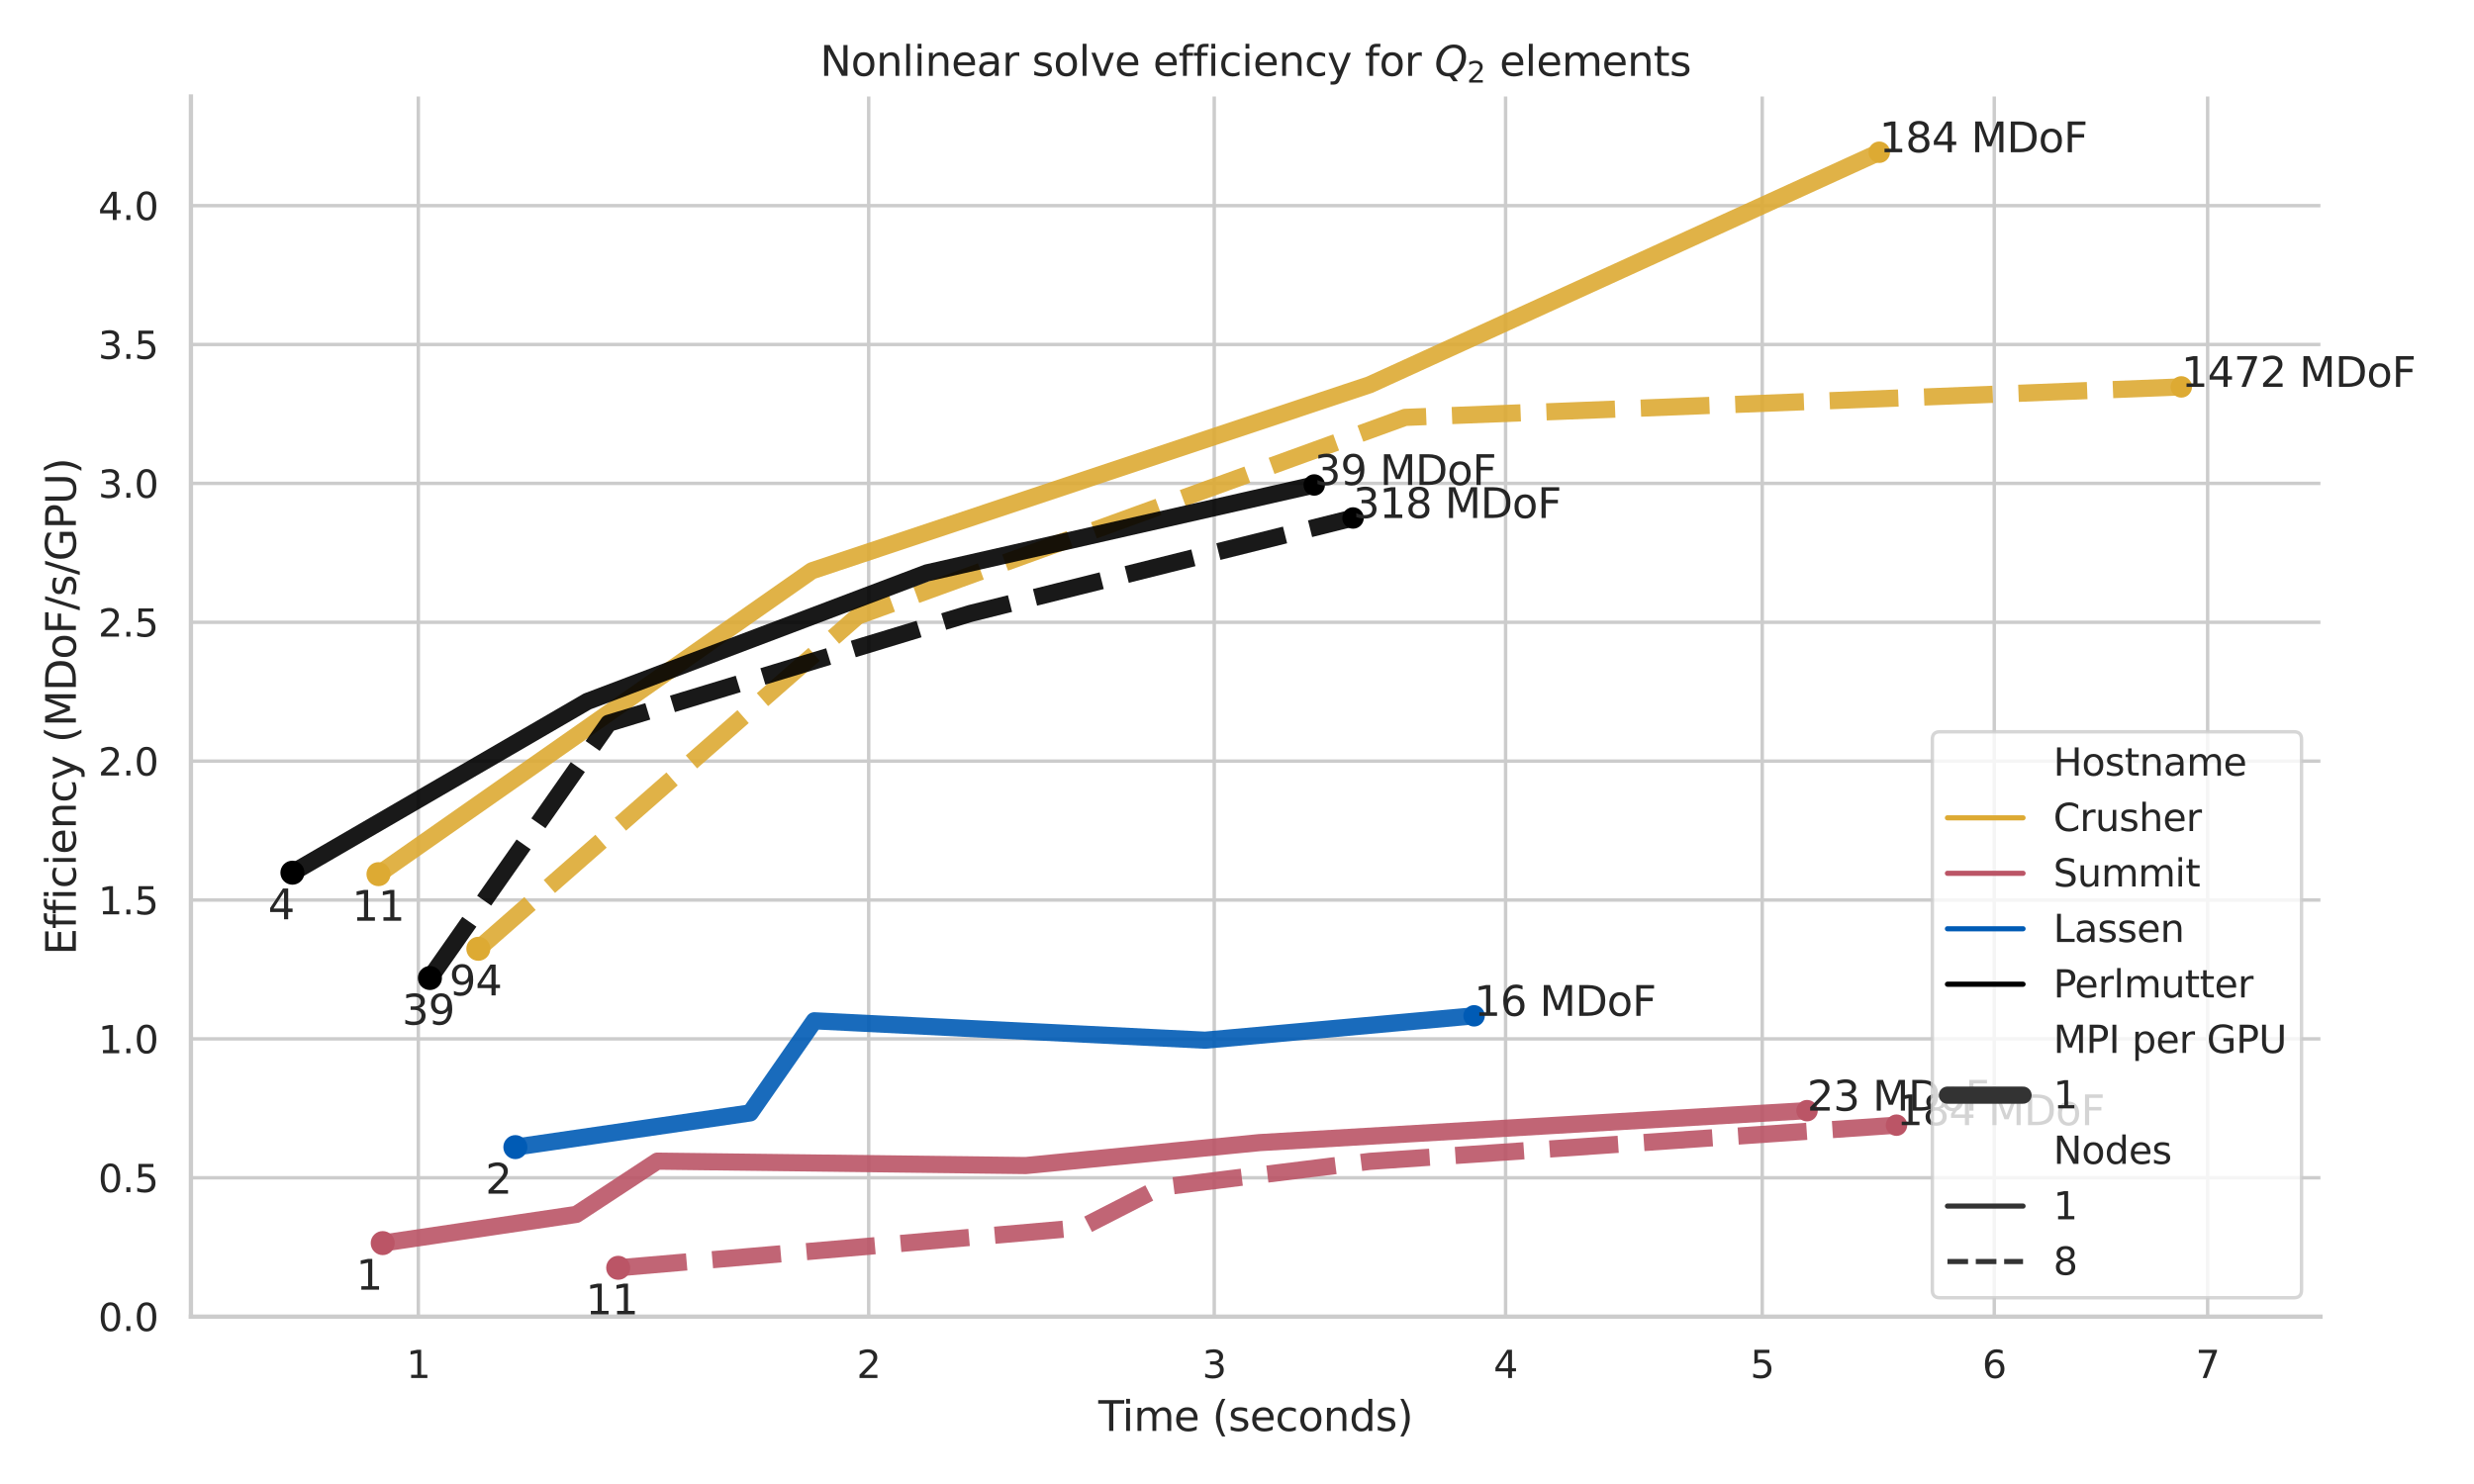 <?xml version="1.0" encoding="utf-8" standalone="no"?>
<!DOCTYPE svg PUBLIC "-//W3C//DTD SVG 1.1//EN"
  "http://www.w3.org/Graphics/SVG/1.1/DTD/svg11.dtd">
<svg xmlns:xlink="http://www.w3.org/1999/xlink" width="720pt" height="432pt" viewBox="0 0 720 432" xmlns="http://www.w3.org/2000/svg" version="1.1">
 <defs>
  <style type="text/css">*{stroke-linejoin: round; stroke-linecap: butt}</style>
 </defs>
 <g id="figure_1">
  <g id="patch_1">
   <path d="M 0 432 
L 720 432 
L 720 0 
L 0 0 
z
" style="fill: #ffffff"/>
  </g>
  <g id="axes_1">
   <g id="patch_2">
    <path d="M 55.567 383.28 
L 675.301 383.28 
L 675.301 28.08 
L 55.567 28.08 
z
" style="fill: #ffffff"/>
   </g>
   <g id="matplotlib.axis_1">
    <g id="xtick_1">
     <g id="line2d_1">
      <path d="M 121.749 383.28 
L 121.749 28.08 
" clip-path="url(#p4c44a14e74)" style="fill: none; stroke: #cccccc; stroke-linecap: round"/>
     </g>
     <g id="text_1">
      <!-- 1 -->
      <g style="fill: #262626" transform="translate(118.25 401.139)scale(0.11 -0.11)">
       <defs>
        <path id="DejaVuSans-31" d="M 794 531 
L 1825 531 
L 1825 4091 
L 703 3866 
L 703 4441 
L 1819 4666 
L 2450 4666 
L 2450 531 
L 3481 531 
L 3481 0 
L 794 0 
L 794 531 
z
" transform="scale(0.016)"/>
       </defs>
       <use xlink:href="#DejaVuSans-31"/>
      </g>
     </g>
    </g>
    <g id="xtick_2">
     <g id="line2d_2">
      <path d="M 252.812 383.28 
L 252.812 28.08 
" clip-path="url(#p4c44a14e74)" style="fill: none; stroke: #cccccc; stroke-linecap: round"/>
     </g>
     <g id="text_2">
      <!-- 2 -->
      <g style="fill: #262626" transform="translate(249.312 401.139)scale(0.11 -0.11)">
       <defs>
        <path id="DejaVuSans-32" d="M 1228 531 
L 3431 531 
L 3431 0 
L 469 0 
L 469 531 
Q 828 903 1448 1529 
Q 2069 2156 2228 2338 
Q 2531 2678 2651 2914 
Q 2772 3150 2772 3378 
Q 2772 3750 2511 3984 
Q 2250 4219 1831 4219 
Q 1534 4219 1204 4116 
Q 875 4013 500 3803 
L 500 4441 
Q 881 4594 1212 4672 
Q 1544 4750 1819 4750 
Q 2544 4750 2975 4387 
Q 3406 4025 3406 3419 
Q 3406 3131 3298 2873 
Q 3191 2616 2906 2266 
Q 2828 2175 2409 1742 
Q 1991 1309 1228 531 
z
" transform="scale(0.016)"/>
       </defs>
       <use xlink:href="#DejaVuSans-32"/>
      </g>
     </g>
    </g>
    <g id="xtick_3">
     <g id="line2d_3">
      <path d="M 353.38 383.28 
L 353.38 28.08 
" clip-path="url(#p4c44a14e74)" style="fill: none; stroke: #cccccc; stroke-linecap: round"/>
     </g>
     <g id="text_3">
      <!-- 3 -->
      <g style="fill: #262626" transform="translate(349.881 401.139)scale(0.11 -0.11)">
       <defs>
        <path id="DejaVuSans-33" d="M 2597 2516 
Q 3050 2419 3304 2112 
Q 3559 1806 3559 1356 
Q 3559 666 3084 287 
Q 2609 -91 1734 -91 
Q 1441 -91 1130 -33 
Q 819 25 488 141 
L 488 750 
Q 750 597 1062 519 
Q 1375 441 1716 441 
Q 2309 441 2620 675 
Q 2931 909 2931 1356 
Q 2931 1769 2642 2001 
Q 2353 2234 1838 2234 
L 1294 2234 
L 1294 2753 
L 1863 2753 
Q 2328 2753 2575 2939 
Q 2822 3125 2822 3475 
Q 2822 3834 2567 4026 
Q 2313 4219 1838 4219 
Q 1578 4219 1281 4162 
Q 984 4106 628 3988 
L 628 4550 
Q 988 4650 1302 4700 
Q 1616 4750 1894 4750 
Q 2613 4750 3031 4423 
Q 3450 4097 3450 3541 
Q 3450 3153 3228 2886 
Q 3006 2619 2597 2516 
z
" transform="scale(0.016)"/>
       </defs>
       <use xlink:href="#DejaVuSans-33"/>
      </g>
     </g>
    </g>
    <g id="xtick_4">
     <g id="line2d_4">
      <path d="M 438.163 383.28 
L 438.163 28.08 
" clip-path="url(#p4c44a14e74)" style="fill: none; stroke: #cccccc; stroke-linecap: round"/>
     </g>
     <g id="text_4">
      <!-- 4 -->
      <g style="fill: #262626" transform="translate(434.663 401.139)scale(0.11 -0.11)">
       <defs>
        <path id="DejaVuSans-34" d="M 2419 4116 
L 825 1625 
L 2419 1625 
L 2419 4116 
z
M 2253 4666 
L 3047 4666 
L 3047 1625 
L 3713 1625 
L 3713 1100 
L 3047 1100 
L 3047 0 
L 2419 0 
L 2419 1100 
L 313 1100 
L 313 1709 
L 2253 4666 
z
" transform="scale(0.016)"/>
       </defs>
       <use xlink:href="#DejaVuSans-34"/>
      </g>
     </g>
    </g>
    <g id="xtick_5">
     <g id="line2d_5">
      <path d="M 512.858 383.28 
L 512.858 28.08 
" clip-path="url(#p4c44a14e74)" style="fill: none; stroke: #cccccc; stroke-linecap: round"/>
     </g>
     <g id="text_5">
      <!-- 5 -->
      <g style="fill: #262626" transform="translate(509.358 401.139)scale(0.11 -0.11)">
       <defs>
        <path id="DejaVuSans-35" d="M 691 4666 
L 3169 4666 
L 3169 4134 
L 1269 4134 
L 1269 2991 
Q 1406 3038 1543 3061 
Q 1681 3084 1819 3084 
Q 2600 3084 3056 2656 
Q 3513 2228 3513 1497 
Q 3513 744 3044 326 
Q 2575 -91 1722 -91 
Q 1428 -91 1123 -41 
Q 819 9 494 109 
L 494 744 
Q 775 591 1075 516 
Q 1375 441 1709 441 
Q 2250 441 2565 725 
Q 2881 1009 2881 1497 
Q 2881 1984 2565 2268 
Q 2250 2553 1709 2553 
Q 1456 2553 1204 2497 
Q 953 2441 691 2322 
L 691 4666 
z
" transform="scale(0.016)"/>
       </defs>
       <use xlink:href="#DejaVuSans-35"/>
      </g>
     </g>
    </g>
    <g id="xtick_6">
     <g id="line2d_6">
      <path d="M 580.387 383.28 
L 580.387 28.08 
" clip-path="url(#p4c44a14e74)" style="fill: none; stroke: #cccccc; stroke-linecap: round"/>
     </g>
     <g id="text_6">
      <!-- 6 -->
      <g style="fill: #262626" transform="translate(576.888 401.139)scale(0.11 -0.11)">
       <defs>
        <path id="DejaVuSans-36" d="M 2113 2584 
Q 1688 2584 1439 2293 
Q 1191 2003 1191 1497 
Q 1191 994 1439 701 
Q 1688 409 2113 409 
Q 2538 409 2786 701 
Q 3034 994 3034 1497 
Q 3034 2003 2786 2293 
Q 2538 2584 2113 2584 
z
M 3366 4563 
L 3366 3988 
Q 3128 4100 2886 4159 
Q 2644 4219 2406 4219 
Q 1781 4219 1451 3797 
Q 1122 3375 1075 2522 
Q 1259 2794 1537 2939 
Q 1816 3084 2150 3084 
Q 2853 3084 3261 2657 
Q 3669 2231 3669 1497 
Q 3669 778 3244 343 
Q 2819 -91 2113 -91 
Q 1303 -91 875 529 
Q 447 1150 447 2328 
Q 447 3434 972 4092 
Q 1497 4750 2381 4750 
Q 2619 4750 2861 4703 
Q 3103 4656 3366 4563 
z
" transform="scale(0.016)"/>
       </defs>
       <use xlink:href="#DejaVuSans-36"/>
      </g>
     </g>
    </g>
    <g id="xtick_7">
     <g id="line2d_7">
      <path d="M 642.487 383.28 
L 642.487 28.08 
" clip-path="url(#p4c44a14e74)" style="fill: none; stroke: #cccccc; stroke-linecap: round"/>
     </g>
     <g id="text_7">
      <!-- 7 -->
      <g style="fill: #262626" transform="translate(638.988 401.139)scale(0.11 -0.11)">
       <defs>
        <path id="DejaVuSans-37" d="M 525 4666 
L 3525 4666 
L 3525 4397 
L 1831 0 
L 1172 0 
L 2766 4134 
L 525 4134 
L 525 4666 
z
" transform="scale(0.016)"/>
       </defs>
       <use xlink:href="#DejaVuSans-37"/>
      </g>
     </g>
    </g>
    <g id="text_8">
     <!-- Time (seconds) -->
     <g style="fill: #262626" transform="translate(319.64 416.544)scale(0.12 -0.12)">
      <defs>
       <path id="DejaVuSans-54" d="M -19 4666 
L 3928 4666 
L 3928 4134 
L 2272 4134 
L 2272 0 
L 1638 0 
L 1638 4134 
L -19 4134 
L -19 4666 
z
" transform="scale(0.016)"/>
       <path id="DejaVuSans-69" d="M 603 3500 
L 1178 3500 
L 1178 0 
L 603 0 
L 603 3500 
z
M 603 4863 
L 1178 4863 
L 1178 4134 
L 603 4134 
L 603 4863 
z
" transform="scale(0.016)"/>
       <path id="DejaVuSans-6d" d="M 3328 2828 
Q 3544 3216 3844 3400 
Q 4144 3584 4550 3584 
Q 5097 3584 5394 3201 
Q 5691 2819 5691 2113 
L 5691 0 
L 5113 0 
L 5113 2094 
Q 5113 2597 4934 2840 
Q 4756 3084 4391 3084 
Q 3944 3084 3684 2787 
Q 3425 2491 3425 1978 
L 3425 0 
L 2847 0 
L 2847 2094 
Q 2847 2600 2669 2842 
Q 2491 3084 2119 3084 
Q 1678 3084 1418 2786 
Q 1159 2488 1159 1978 
L 1159 0 
L 581 0 
L 581 3500 
L 1159 3500 
L 1159 2956 
Q 1356 3278 1631 3431 
Q 1906 3584 2284 3584 
Q 2666 3584 2933 3390 
Q 3200 3197 3328 2828 
z
" transform="scale(0.016)"/>
       <path id="DejaVuSans-65" d="M 3597 1894 
L 3597 1613 
L 953 1613 
Q 991 1019 1311 708 
Q 1631 397 2203 397 
Q 2534 397 2845 478 
Q 3156 559 3463 722 
L 3463 178 
Q 3153 47 2828 -22 
Q 2503 -91 2169 -91 
Q 1331 -91 842 396 
Q 353 884 353 1716 
Q 353 2575 817 3079 
Q 1281 3584 2069 3584 
Q 2775 3584 3186 3129 
Q 3597 2675 3597 1894 
z
M 3022 2063 
Q 3016 2534 2758 2815 
Q 2500 3097 2075 3097 
Q 1594 3097 1305 2825 
Q 1016 2553 972 2059 
L 3022 2063 
z
" transform="scale(0.016)"/>
       <path id="DejaVuSans-20" transform="scale(0.016)"/>
       <path id="DejaVuSans-28" d="M 1984 4856 
Q 1566 4138 1362 3434 
Q 1159 2731 1159 2009 
Q 1159 1288 1364 580 
Q 1569 -128 1984 -844 
L 1484 -844 
Q 1016 -109 783 600 
Q 550 1309 550 2009 
Q 550 2706 781 3412 
Q 1013 4119 1484 4856 
L 1984 4856 
z
" transform="scale(0.016)"/>
       <path id="DejaVuSans-73" d="M 2834 3397 
L 2834 2853 
Q 2591 2978 2328 3040 
Q 2066 3103 1784 3103 
Q 1356 3103 1142 2972 
Q 928 2841 928 2578 
Q 928 2378 1081 2264 
Q 1234 2150 1697 2047 
L 1894 2003 
Q 2506 1872 2764 1633 
Q 3022 1394 3022 966 
Q 3022 478 2636 193 
Q 2250 -91 1575 -91 
Q 1294 -91 989 -36 
Q 684 19 347 128 
L 347 722 
Q 666 556 975 473 
Q 1284 391 1588 391 
Q 1994 391 2212 530 
Q 2431 669 2431 922 
Q 2431 1156 2273 1281 
Q 2116 1406 1581 1522 
L 1381 1569 
Q 847 1681 609 1914 
Q 372 2147 372 2553 
Q 372 3047 722 3315 
Q 1072 3584 1716 3584 
Q 2034 3584 2315 3537 
Q 2597 3491 2834 3397 
z
" transform="scale(0.016)"/>
       <path id="DejaVuSans-63" d="M 3122 3366 
L 3122 2828 
Q 2878 2963 2633 3030 
Q 2388 3097 2138 3097 
Q 1578 3097 1268 2742 
Q 959 2388 959 1747 
Q 959 1106 1268 751 
Q 1578 397 2138 397 
Q 2388 397 2633 464 
Q 2878 531 3122 666 
L 3122 134 
Q 2881 22 2623 -34 
Q 2366 -91 2075 -91 
Q 1284 -91 818 406 
Q 353 903 353 1747 
Q 353 2603 823 3093 
Q 1294 3584 2113 3584 
Q 2378 3584 2631 3529 
Q 2884 3475 3122 3366 
z
" transform="scale(0.016)"/>
       <path id="DejaVuSans-6f" d="M 1959 3097 
Q 1497 3097 1228 2736 
Q 959 2375 959 1747 
Q 959 1119 1226 758 
Q 1494 397 1959 397 
Q 2419 397 2687 759 
Q 2956 1122 2956 1747 
Q 2956 2369 2687 2733 
Q 2419 3097 1959 3097 
z
M 1959 3584 
Q 2709 3584 3137 3096 
Q 3566 2609 3566 1747 
Q 3566 888 3137 398 
Q 2709 -91 1959 -91 
Q 1206 -91 779 398 
Q 353 888 353 1747 
Q 353 2609 779 3096 
Q 1206 3584 1959 3584 
z
" transform="scale(0.016)"/>
       <path id="DejaVuSans-6e" d="M 3513 2113 
L 3513 0 
L 2938 0 
L 2938 2094 
Q 2938 2591 2744 2837 
Q 2550 3084 2163 3084 
Q 1697 3084 1428 2787 
Q 1159 2491 1159 1978 
L 1159 0 
L 581 0 
L 581 3500 
L 1159 3500 
L 1159 2956 
Q 1366 3272 1645 3428 
Q 1925 3584 2291 3584 
Q 2894 3584 3203 3211 
Q 3513 2838 3513 2113 
z
" transform="scale(0.016)"/>
       <path id="DejaVuSans-64" d="M 2906 2969 
L 2906 4863 
L 3481 4863 
L 3481 0 
L 2906 0 
L 2906 525 
Q 2725 213 2448 61 
Q 2172 -91 1784 -91 
Q 1150 -91 751 415 
Q 353 922 353 1747 
Q 353 2572 751 3078 
Q 1150 3584 1784 3584 
Q 2172 3584 2448 3432 
Q 2725 3281 2906 2969 
z
M 947 1747 
Q 947 1113 1208 752 
Q 1469 391 1925 391 
Q 2381 391 2643 752 
Q 2906 1113 2906 1747 
Q 2906 2381 2643 2742 
Q 2381 3103 1925 3103 
Q 1469 3103 1208 2742 
Q 947 2381 947 1747 
z
" transform="scale(0.016)"/>
       <path id="DejaVuSans-29" d="M 513 4856 
L 1013 4856 
Q 1481 4119 1714 3412 
Q 1947 2706 1947 2009 
Q 1947 1309 1714 600 
Q 1481 -109 1013 -844 
L 513 -844 
Q 928 -128 1133 580 
Q 1338 1288 1338 2009 
Q 1338 2731 1133 3434 
Q 928 4138 513 4856 
z
" transform="scale(0.016)"/>
      </defs>
      <use xlink:href="#DejaVuSans-54"/>
      <use xlink:href="#DejaVuSans-69" x="57.959"/>
      <use xlink:href="#DejaVuSans-6d" x="85.742"/>
      <use xlink:href="#DejaVuSans-65" x="183.154"/>
      <use xlink:href="#DejaVuSans-20" x="244.678"/>
      <use xlink:href="#DejaVuSans-28" x="276.465"/>
      <use xlink:href="#DejaVuSans-73" x="315.479"/>
      <use xlink:href="#DejaVuSans-65" x="367.578"/>
      <use xlink:href="#DejaVuSans-63" x="429.102"/>
      <use xlink:href="#DejaVuSans-6f" x="484.082"/>
      <use xlink:href="#DejaVuSans-6e" x="545.264"/>
      <use xlink:href="#DejaVuSans-64" x="608.643"/>
      <use xlink:href="#DejaVuSans-73" x="672.119"/>
      <use xlink:href="#DejaVuSans-29" x="724.219"/>
     </g>
    </g>
   </g>
   <g id="matplotlib.axis_2">
    <g id="ytick_1">
     <g id="line2d_8">
      <path d="M 55.567 383.28 
L 675.301 383.28 
" clip-path="url(#p4c44a14e74)" style="fill: none; stroke: #cccccc; stroke-linecap: round"/>
     </g>
     <g id="text_9">
      <!-- 0.0 -->
      <g style="fill: #262626" transform="translate(28.574 387.459)scale(0.11 -0.11)">
       <defs>
        <path id="DejaVuSans-30" d="M 2034 4250 
Q 1547 4250 1301 3770 
Q 1056 3291 1056 2328 
Q 1056 1369 1301 889 
Q 1547 409 2034 409 
Q 2525 409 2770 889 
Q 3016 1369 3016 2328 
Q 3016 3291 2770 3770 
Q 2525 4250 2034 4250 
z
M 2034 4750 
Q 2819 4750 3233 4129 
Q 3647 3509 3647 2328 
Q 3647 1150 3233 529 
Q 2819 -91 2034 -91 
Q 1250 -91 836 529 
Q 422 1150 422 2328 
Q 422 3509 836 4129 
Q 1250 4750 2034 4750 
z
" transform="scale(0.016)"/>
        <path id="DejaVuSans-2e" d="M 684 794 
L 1344 794 
L 1344 0 
L 684 0 
L 684 794 
z
" transform="scale(0.016)"/>
       </defs>
       <use xlink:href="#DejaVuSans-30"/>
       <use xlink:href="#DejaVuSans-2e" x="63.623"/>
       <use xlink:href="#DejaVuSans-30" x="95.41"/>
      </g>
     </g>
    </g>
    <g id="ytick_2">
     <g id="line2d_9">
      <path d="M 55.567 342.853 
L 675.301 342.853 
" clip-path="url(#p4c44a14e74)" style="fill: none; stroke: #cccccc; stroke-linecap: round"/>
     </g>
     <g id="text_10">
      <!-- 0.5 -->
      <g style="fill: #262626" transform="translate(28.574 347.032)scale(0.11 -0.11)">
       <use xlink:href="#DejaVuSans-30"/>
       <use xlink:href="#DejaVuSans-2e" x="63.623"/>
       <use xlink:href="#DejaVuSans-35" x="95.41"/>
      </g>
     </g>
    </g>
    <g id="ytick_3">
     <g id="line2d_10">
      <path d="M 55.567 302.426 
L 675.301 302.426 
" clip-path="url(#p4c44a14e74)" style="fill: none; stroke: #cccccc; stroke-linecap: round"/>
     </g>
     <g id="text_11">
      <!-- 1.0 -->
      <g style="fill: #262626" transform="translate(28.574 306.605)scale(0.11 -0.11)">
       <use xlink:href="#DejaVuSans-31"/>
       <use xlink:href="#DejaVuSans-2e" x="63.623"/>
       <use xlink:href="#DejaVuSans-30" x="95.41"/>
      </g>
     </g>
    </g>
    <g id="ytick_4">
     <g id="line2d_11">
      <path d="M 55.567 261.998 
L 675.301 261.998 
" clip-path="url(#p4c44a14e74)" style="fill: none; stroke: #cccccc; stroke-linecap: round"/>
     </g>
     <g id="text_12">
      <!-- 1.5 -->
      <g style="fill: #262626" transform="translate(28.574 266.177)scale(0.11 -0.11)">
       <use xlink:href="#DejaVuSans-31"/>
       <use xlink:href="#DejaVuSans-2e" x="63.623"/>
       <use xlink:href="#DejaVuSans-35" x="95.41"/>
      </g>
     </g>
    </g>
    <g id="ytick_5">
     <g id="line2d_12">
      <path d="M 55.567 221.571 
L 675.301 221.571 
" clip-path="url(#p4c44a14e74)" style="fill: none; stroke: #cccccc; stroke-linecap: round"/>
     </g>
     <g id="text_13">
      <!-- 2.0 -->
      <g style="fill: #262626" transform="translate(28.574 225.75)scale(0.11 -0.11)">
       <use xlink:href="#DejaVuSans-32"/>
       <use xlink:href="#DejaVuSans-2e" x="63.623"/>
       <use xlink:href="#DejaVuSans-30" x="95.41"/>
      </g>
     </g>
    </g>
    <g id="ytick_6">
     <g id="line2d_13">
      <path d="M 55.567 181.143 
L 675.301 181.143 
" clip-path="url(#p4c44a14e74)" style="fill: none; stroke: #cccccc; stroke-linecap: round"/>
     </g>
     <g id="text_14">
      <!-- 2.5 -->
      <g style="fill: #262626" transform="translate(28.574 185.323)scale(0.11 -0.11)">
       <use xlink:href="#DejaVuSans-32"/>
       <use xlink:href="#DejaVuSans-2e" x="63.623"/>
       <use xlink:href="#DejaVuSans-35" x="95.41"/>
      </g>
     </g>
    </g>
    <g id="ytick_7">
     <g id="line2d_14">
      <path d="M 55.567 140.716 
L 675.301 140.716 
" clip-path="url(#p4c44a14e74)" style="fill: none; stroke: #cccccc; stroke-linecap: round"/>
     </g>
     <g id="text_15">
      <!-- 3.0 -->
      <g style="fill: #262626" transform="translate(28.574 144.895)scale(0.11 -0.11)">
       <use xlink:href="#DejaVuSans-33"/>
       <use xlink:href="#DejaVuSans-2e" x="63.623"/>
       <use xlink:href="#DejaVuSans-30" x="95.41"/>
      </g>
     </g>
    </g>
    <g id="ytick_8">
     <g id="line2d_15">
      <path d="M 55.567 100.289 
L 675.301 100.289 
" clip-path="url(#p4c44a14e74)" style="fill: none; stroke: #cccccc; stroke-linecap: round"/>
     </g>
     <g id="text_16">
      <!-- 3.5 -->
      <g style="fill: #262626" transform="translate(28.574 104.468)scale(0.11 -0.11)">
       <use xlink:href="#DejaVuSans-33"/>
       <use xlink:href="#DejaVuSans-2e" x="63.623"/>
       <use xlink:href="#DejaVuSans-35" x="95.41"/>
      </g>
     </g>
    </g>
    <g id="ytick_9">
     <g id="line2d_16">
      <path d="M 55.567 59.861 
L 675.301 59.861 
" clip-path="url(#p4c44a14e74)" style="fill: none; stroke: #cccccc; stroke-linecap: round"/>
     </g>
     <g id="text_17">
      <!-- 4.0 -->
      <g style="fill: #262626" transform="translate(28.574 64.04)scale(0.11 -0.11)">
       <use xlink:href="#DejaVuSans-34"/>
       <use xlink:href="#DejaVuSans-2e" x="63.623"/>
       <use xlink:href="#DejaVuSans-30" x="95.41"/>
      </g>
     </g>
    </g>
    <g id="text_18">
     <!-- Efficiency (MDoF/s/GPU) -->
     <g style="fill: #262626" transform="translate(22.078 278.007)rotate(-90)scale(0.12 -0.12)">
      <defs>
       <path id="DejaVuSans-45" d="M 628 4666 
L 3578 4666 
L 3578 4134 
L 1259 4134 
L 1259 2753 
L 3481 2753 
L 3481 2222 
L 1259 2222 
L 1259 531 
L 3634 531 
L 3634 0 
L 628 0 
L 628 4666 
z
" transform="scale(0.016)"/>
       <path id="DejaVuSans-66" d="M 2375 4863 
L 2375 4384 
L 1825 4384 
Q 1516 4384 1395 4259 
Q 1275 4134 1275 3809 
L 1275 3500 
L 2222 3500 
L 2222 3053 
L 1275 3053 
L 1275 0 
L 697 0 
L 697 3053 
L 147 3053 
L 147 3500 
L 697 3500 
L 697 3744 
Q 697 4328 969 4595 
Q 1241 4863 1831 4863 
L 2375 4863 
z
" transform="scale(0.016)"/>
       <path id="DejaVuSans-79" d="M 2059 -325 
Q 1816 -950 1584 -1140 
Q 1353 -1331 966 -1331 
L 506 -1331 
L 506 -850 
L 844 -850 
Q 1081 -850 1212 -737 
Q 1344 -625 1503 -206 
L 1606 56 
L 191 3500 
L 800 3500 
L 1894 763 
L 2988 3500 
L 3597 3500 
L 2059 -325 
z
" transform="scale(0.016)"/>
       <path id="DejaVuSans-4d" d="M 628 4666 
L 1569 4666 
L 2759 1491 
L 3956 4666 
L 4897 4666 
L 4897 0 
L 4281 0 
L 4281 4097 
L 3078 897 
L 2444 897 
L 1241 4097 
L 1241 0 
L 628 0 
L 628 4666 
z
" transform="scale(0.016)"/>
       <path id="DejaVuSans-44" d="M 1259 4147 
L 1259 519 
L 2022 519 
Q 2988 519 3436 956 
Q 3884 1394 3884 2338 
Q 3884 3275 3436 3711 
Q 2988 4147 2022 4147 
L 1259 4147 
z
M 628 4666 
L 1925 4666 
Q 3281 4666 3915 4102 
Q 4550 3538 4550 2338 
Q 4550 1131 3912 565 
Q 3275 0 1925 0 
L 628 0 
L 628 4666 
z
" transform="scale(0.016)"/>
       <path id="DejaVuSans-46" d="M 628 4666 
L 3309 4666 
L 3309 4134 
L 1259 4134 
L 1259 2759 
L 3109 2759 
L 3109 2228 
L 1259 2228 
L 1259 0 
L 628 0 
L 628 4666 
z
" transform="scale(0.016)"/>
       <path id="DejaVuSans-2f" d="M 1625 4666 
L 2156 4666 
L 531 -594 
L 0 -594 
L 1625 4666 
z
" transform="scale(0.016)"/>
       <path id="DejaVuSans-47" d="M 3809 666 
L 3809 1919 
L 2778 1919 
L 2778 2438 
L 4434 2438 
L 4434 434 
Q 4069 175 3628 42 
Q 3188 -91 2688 -91 
Q 1594 -91 976 548 
Q 359 1188 359 2328 
Q 359 3472 976 4111 
Q 1594 4750 2688 4750 
Q 3144 4750 3555 4637 
Q 3966 4525 4313 4306 
L 4313 3634 
Q 3963 3931 3569 4081 
Q 3175 4231 2741 4231 
Q 1884 4231 1454 3753 
Q 1025 3275 1025 2328 
Q 1025 1384 1454 906 
Q 1884 428 2741 428 
Q 3075 428 3337 486 
Q 3600 544 3809 666 
z
" transform="scale(0.016)"/>
       <path id="DejaVuSans-50" d="M 1259 4147 
L 1259 2394 
L 2053 2394 
Q 2494 2394 2734 2622 
Q 2975 2850 2975 3272 
Q 2975 3691 2734 3919 
Q 2494 4147 2053 4147 
L 1259 4147 
z
M 628 4666 
L 2053 4666 
Q 2838 4666 3239 4311 
Q 3641 3956 3641 3272 
Q 3641 2581 3239 2228 
Q 2838 1875 2053 1875 
L 1259 1875 
L 1259 0 
L 628 0 
L 628 4666 
z
" transform="scale(0.016)"/>
       <path id="DejaVuSans-55" d="M 556 4666 
L 1191 4666 
L 1191 1831 
Q 1191 1081 1462 751 
Q 1734 422 2344 422 
Q 2950 422 3222 751 
Q 3494 1081 3494 1831 
L 3494 4666 
L 4128 4666 
L 4128 1753 
Q 4128 841 3676 375 
Q 3225 -91 2344 -91 
Q 1459 -91 1007 375 
Q 556 841 556 1753 
L 556 4666 
z
" transform="scale(0.016)"/>
      </defs>
      <use xlink:href="#DejaVuSans-45"/>
      <use xlink:href="#DejaVuSans-66" x="63.184"/>
      <use xlink:href="#DejaVuSans-66" x="98.389"/>
      <use xlink:href="#DejaVuSans-69" x="133.594"/>
      <use xlink:href="#DejaVuSans-63" x="161.377"/>
      <use xlink:href="#DejaVuSans-69" x="216.357"/>
      <use xlink:href="#DejaVuSans-65" x="244.141"/>
      <use xlink:href="#DejaVuSans-6e" x="305.664"/>
      <use xlink:href="#DejaVuSans-63" x="369.043"/>
      <use xlink:href="#DejaVuSans-79" x="424.023"/>
      <use xlink:href="#DejaVuSans-20" x="483.203"/>
      <use xlink:href="#DejaVuSans-28" x="514.99"/>
      <use xlink:href="#DejaVuSans-4d" x="554.004"/>
      <use xlink:href="#DejaVuSans-44" x="640.283"/>
      <use xlink:href="#DejaVuSans-6f" x="717.285"/>
      <use xlink:href="#DejaVuSans-46" x="778.467"/>
      <use xlink:href="#DejaVuSans-2f" x="835.986"/>
      <use xlink:href="#DejaVuSans-73" x="869.678"/>
      <use xlink:href="#DejaVuSans-2f" x="921.777"/>
      <use xlink:href="#DejaVuSans-47" x="955.469"/>
      <use xlink:href="#DejaVuSans-50" x="1032.959"/>
      <use xlink:href="#DejaVuSans-55" x="1093.262"/>
      <use xlink:href="#DejaVuSans-29" x="1166.455"/>
     </g>
    </g>
   </g>
   <g id="line2d_17">
    <path d="M 110.149 254.473 
L 236.272 166.159 
L 398.626 111.99 
L 546.919 44.317 
" clip-path="url(#p4c44a14e74)" style="fill: none; stroke: #ddaa33; stroke-opacity: 0.9; stroke-width: 5; stroke-linecap: round"/>
   </g>
   <g id="line2d_18">
    <path d="M 139.208 276.198 
L 249.612 179.357 
L 408.917 121.504 
L 634.815 112.63 
" clip-path="url(#p4c44a14e74)" style="fill: none; stroke-dasharray: 20,7.5; stroke-dashoffset: 0; stroke: #ddaa33; stroke-opacity: 0.9; stroke-width: 5"/>
   </g>
   <g id="line2d_19">
    <path d="M 111.381 361.874 
L 167.714 353.522 
L 191.302 338.013 
L 298.515 339.297 
L 366.557 332.619 
L 525.898 323.317 
" clip-path="url(#p4c44a14e74)" style="fill: none; stroke: #bb5566; stroke-opacity: 0.9; stroke-width: 5; stroke-linecap: round"/>
   </g>
   <g id="line2d_20">
    <path d="M 179.911 369.064 
L 246.823 363.314 
L 314.732 357.382 
L 337.657 345.64 
L 398.685 338.074 
L 551.931 327.542 
" clip-path="url(#p4c44a14e74)" style="fill: none; stroke-dasharray: 20,7.5; stroke-dashoffset: 0; stroke: #bb5566; stroke-opacity: 0.9; stroke-width: 5"/>
   </g>
   <g id="line2d_21">
    <path d="M 149.985 333.932 
L 218.322 323.974 
L 236.982 297.156 
L 350.706 302.807 
L 428.999 295.713 
" clip-path="url(#p4c44a14e74)" style="fill: none; stroke: #005bb5; stroke-opacity: 0.9; stroke-width: 5; stroke-linecap: round"/>
   </g>
   <g id="line2d_22">
    <path d="M 85.103 254.046 
L 170.913 204.187 
L 269.763 166.769 
L 382.476 141.18 
" clip-path="url(#p4c44a14e74)" style="fill: none; stroke: #000000; stroke-opacity: 0.9; stroke-width: 5; stroke-linecap: round"/>
   </g>
   <g id="line2d_23">
    <path d="M 125.117 284.706 
L 177.1 210.549 
L 282.463 178.568 
L 393.771 150.789 
" clip-path="url(#p4c44a14e74)" style="fill: none; stroke-dasharray: 20,7.5; stroke-dashoffset: 0; stroke: #000000; stroke-opacity: 0.9; stroke-width: 5"/>
   </g>
   <g id="line2d_24"/>
   <g id="line2d_25"/>
   <g id="line2d_26"/>
   <g id="line2d_27"/>
   <g id="line2d_28"/>
   <g id="line2d_29"/>
   <g id="line2d_30"/>
   <g id="line2d_31">
    <path d="M 110.149 254.473 
" clip-path="url(#p4c44a14e74)" style="fill: none; stroke: #ddaa33; stroke-width: 1.5; stroke-linecap: round"/>
    <defs>
     <path id="m09691fa237" d="M 0 3 
C 0.796 3 1.559 2.684 2.121 2.121 
C 2.684 1.559 3 0.796 3 0 
C 3 -0.796 2.684 -1.559 2.121 -2.121 
C 1.559 -2.684 0.796 -3 0 -3 
C -0.796 -3 -1.559 -2.684 -2.121 -2.121 
C -2.684 -1.559 -3 -0.796 -3 0 
C -3 0.796 -2.684 1.559 -2.121 2.121 
C -1.559 2.684 -0.796 3 0 3 
z
" style="stroke: #ddaa33"/>
    </defs>
    <g clip-path="url(#p4c44a14e74)">
     <use xlink:href="#m09691fa237" x="110.149" y="254.473" style="fill: #ddaa33; stroke: #ddaa33"/>
    </g>
   </g>
   <g id="line2d_32">
    <path d="M 139.208 276.198 
" clip-path="url(#p4c44a14e74)" style="fill: none; stroke: #ddaa33; stroke-width: 1.5; stroke-linecap: round"/>
    <g clip-path="url(#p4c44a14e74)">
     <use xlink:href="#m09691fa237" x="139.208" y="276.198" style="fill: #ddaa33; stroke: #ddaa33"/>
    </g>
   </g>
   <g id="line2d_33">
    <path d="M 546.919 44.317 
" clip-path="url(#p4c44a14e74)" style="fill: none; stroke: #ddaa33; stroke-width: 1.5; stroke-linecap: round"/>
    <defs>
     <path id="m940abd3f00" d="M 0 2.625 
C 0.696 2.625 1.364 2.348 1.856 1.856 
C 2.348 1.364 2.625 0.696 2.625 0 
C 2.625 -0.696 2.348 -1.364 1.856 -1.856 
C 1.364 -2.348 0.696 -2.625 0 -2.625 
C -0.696 -2.625 -1.364 -2.348 -1.856 -1.856 
C -2.348 -1.364 -2.625 -0.696 -2.625 0 
C -2.625 0.696 -2.348 1.364 -1.856 1.856 
C -1.364 2.348 -0.696 2.625 0 2.625 
z
" style="stroke: #ddaa33"/>
    </defs>
    <g clip-path="url(#p4c44a14e74)">
     <use xlink:href="#m940abd3f00" x="546.919" y="44.317" style="fill: #ddaa33; stroke: #ddaa33"/>
    </g>
   </g>
   <g id="line2d_34">
    <path d="M 634.815 112.63 
" clip-path="url(#p4c44a14e74)" style="fill: none; stroke: #ddaa33; stroke-width: 1.5; stroke-linecap: round"/>
    <g clip-path="url(#p4c44a14e74)">
     <use xlink:href="#m940abd3f00" x="634.815" y="112.63" style="fill: #ddaa33; stroke: #ddaa33"/>
    </g>
   </g>
   <g id="line2d_35">
    <path d="M 111.381 361.874 
" clip-path="url(#p4c44a14e74)" style="fill: none; stroke: #bb5566; stroke-width: 1.5; stroke-linecap: round"/>
    <defs>
     <path id="m5bb1d2d71b" d="M 0 3 
C 0.796 3 1.559 2.684 2.121 2.121 
C 2.684 1.559 3 0.796 3 0 
C 3 -0.796 2.684 -1.559 2.121 -2.121 
C 1.559 -2.684 0.796 -3 0 -3 
C -0.796 -3 -1.559 -2.684 -2.121 -2.121 
C -2.684 -1.559 -3 -0.796 -3 0 
C -3 0.796 -2.684 1.559 -2.121 2.121 
C -1.559 2.684 -0.796 3 0 3 
z
" style="stroke: #bb5566"/>
    </defs>
    <g clip-path="url(#p4c44a14e74)">
     <use xlink:href="#m5bb1d2d71b" x="111.381" y="361.874" style="fill: #bb5566; stroke: #bb5566"/>
    </g>
   </g>
   <g id="line2d_36">
    <path d="M 179.911 369.064 
" clip-path="url(#p4c44a14e74)" style="fill: none; stroke: #bb5566; stroke-width: 1.5; stroke-linecap: round"/>
    <g clip-path="url(#p4c44a14e74)">
     <use xlink:href="#m5bb1d2d71b" x="179.911" y="369.064" style="fill: #bb5566; stroke: #bb5566"/>
    </g>
   </g>
   <g id="line2d_37">
    <path d="M 525.898 323.317 
" clip-path="url(#p4c44a14e74)" style="fill: none; stroke: #bb5566; stroke-width: 1.5; stroke-linecap: round"/>
    <defs>
     <path id="m1756dde588" d="M 0 2.625 
C 0.696 2.625 1.364 2.348 1.856 1.856 
C 2.348 1.364 2.625 0.696 2.625 0 
C 2.625 -0.696 2.348 -1.364 1.856 -1.856 
C 1.364 -2.348 0.696 -2.625 0 -2.625 
C -0.696 -2.625 -1.364 -2.348 -1.856 -1.856 
C -2.348 -1.364 -2.625 -0.696 -2.625 0 
C -2.625 0.696 -2.348 1.364 -1.856 1.856 
C -1.364 2.348 -0.696 2.625 0 2.625 
z
" style="stroke: #bb5566"/>
    </defs>
    <g clip-path="url(#p4c44a14e74)">
     <use xlink:href="#m1756dde588" x="525.898" y="323.317" style="fill: #bb5566; stroke: #bb5566"/>
    </g>
   </g>
   <g id="line2d_38">
    <path d="M 551.931 327.542 
" clip-path="url(#p4c44a14e74)" style="fill: none; stroke: #bb5566; stroke-width: 1.5; stroke-linecap: round"/>
    <g clip-path="url(#p4c44a14e74)">
     <use xlink:href="#m1756dde588" x="551.931" y="327.542" style="fill: #bb5566; stroke: #bb5566"/>
    </g>
   </g>
   <g id="line2d_39">
    <path d="M 149.985 333.932 
" clip-path="url(#p4c44a14e74)" style="fill: none; stroke: #005bb5; stroke-width: 1.5; stroke-linecap: round"/>
    <defs>
     <path id="m9af5a4cd34" d="M 0 3 
C 0.796 3 1.559 2.684 2.121 2.121 
C 2.684 1.559 3 0.796 3 0 
C 3 -0.796 2.684 -1.559 2.121 -2.121 
C 1.559 -2.684 0.796 -3 0 -3 
C -0.796 -3 -1.559 -2.684 -2.121 -2.121 
C -2.684 -1.559 -3 -0.796 -3 0 
C -3 0.796 -2.684 1.559 -2.121 2.121 
C -1.559 2.684 -0.796 3 0 3 
z
" style="stroke: #005bb5"/>
    </defs>
    <g clip-path="url(#p4c44a14e74)">
     <use xlink:href="#m9af5a4cd34" x="149.985" y="333.932" style="fill: #005bb5; stroke: #005bb5"/>
    </g>
   </g>
   <g id="line2d_40">
    <path d="M 428.999 295.713 
" clip-path="url(#p4c44a14e74)" style="fill: none; stroke: #005bb5; stroke-width: 1.5; stroke-linecap: round"/>
    <defs>
     <path id="mc5cabb63c4" d="M 0 2.625 
C 0.696 2.625 1.364 2.348 1.856 1.856 
C 2.348 1.364 2.625 0.696 2.625 0 
C 2.625 -0.696 2.348 -1.364 1.856 -1.856 
C 1.364 -2.348 0.696 -2.625 0 -2.625 
C -0.696 -2.625 -1.364 -2.348 -1.856 -1.856 
C -2.348 -1.364 -2.625 -0.696 -2.625 0 
C -2.625 0.696 -2.348 1.364 -1.856 1.856 
C -1.364 2.348 -0.696 2.625 0 2.625 
z
" style="stroke: #005bb5"/>
    </defs>
    <g clip-path="url(#p4c44a14e74)">
     <use xlink:href="#mc5cabb63c4" x="428.999" y="295.713" style="fill: #005bb5; stroke: #005bb5"/>
    </g>
   </g>
   <g id="line2d_41">
    <path d="M 85.103 254.046 
" clip-path="url(#p4c44a14e74)" style="fill: none; stroke: #000000; stroke-width: 1.5; stroke-linecap: round"/>
    <defs>
     <path id="mb566dd7603" d="M 0 3 
C 0.796 3 1.559 2.684 2.121 2.121 
C 2.684 1.559 3 0.796 3 0 
C 3 -0.796 2.684 -1.559 2.121 -2.121 
C 1.559 -2.684 0.796 -3 0 -3 
C -0.796 -3 -1.559 -2.684 -2.121 -2.121 
C -2.684 -1.559 -3 -0.796 -3 0 
C -3 0.796 -2.684 1.559 -2.121 2.121 
C -1.559 2.684 -0.796 3 0 3 
z
" style="stroke: #000000"/>
    </defs>
    <g clip-path="url(#p4c44a14e74)">
     <use xlink:href="#mb566dd7603" x="85.103" y="254.046" style="stroke: #000000"/>
    </g>
   </g>
   <g id="line2d_42">
    <path d="M 125.117 284.706 
" clip-path="url(#p4c44a14e74)" style="fill: none; stroke: #000000; stroke-width: 1.5; stroke-linecap: round"/>
    <g clip-path="url(#p4c44a14e74)">
     <use xlink:href="#mb566dd7603" x="125.117" y="284.706" style="stroke: #000000"/>
    </g>
   </g>
   <g id="line2d_43">
    <path d="M 382.476 141.18 
" clip-path="url(#p4c44a14e74)" style="fill: none; stroke: #000000; stroke-width: 1.5; stroke-linecap: round"/>
    <defs>
     <path id="m4556b7b11b" d="M 0 2.625 
C 0.696 2.625 1.364 2.348 1.856 1.856 
C 2.348 1.364 2.625 0.696 2.625 0 
C 2.625 -0.696 2.348 -1.364 1.856 -1.856 
C 1.364 -2.348 0.696 -2.625 0 -2.625 
C -0.696 -2.625 -1.364 -2.348 -1.856 -1.856 
C -2.348 -1.364 -2.625 -0.696 -2.625 0 
C -2.625 0.696 -2.348 1.364 -1.856 1.856 
C -1.364 2.348 -0.696 2.625 0 2.625 
z
" style="stroke: #000000"/>
    </defs>
    <g clip-path="url(#p4c44a14e74)">
     <use xlink:href="#m4556b7b11b" x="382.476" y="141.18" style="stroke: #000000"/>
    </g>
   </g>
   <g id="line2d_44">
    <path d="M 393.771 150.789 
" clip-path="url(#p4c44a14e74)" style="fill: none; stroke: #000000; stroke-width: 1.5; stroke-linecap: round"/>
    <g clip-path="url(#p4c44a14e74)">
     <use xlink:href="#m4556b7b11b" x="393.771" y="150.789" style="stroke: #000000"/>
    </g>
   </g>
   <g id="patch_3">
    <path d="M 55.567 383.28 
L 55.567 28.08 
" style="fill: none; stroke: #cccccc; stroke-width: 1.25; stroke-linejoin: miter; stroke-linecap: square"/>
   </g>
   <g id="patch_4">
    <path d="M 55.567 383.28 
L 675.301 383.28 
" style="fill: none; stroke: #cccccc; stroke-width: 1.25; stroke-linejoin: miter; stroke-linecap: square"/>
   </g>
   <g id="text_19">
    <!-- 11 -->
    <g style="fill: #262626" transform="translate(102.431 268.032)scale(0.12 -0.12)">
     <use xlink:href="#DejaVuSans-31"/>
     <use xlink:href="#DejaVuSans-31" x="63.623"/>
    </g>
   </g>
   <g id="text_20">
    <!-- 94 -->
    <g style="fill: #262626" transform="translate(130.754 289.757)scale(0.12 -0.12)">
     <defs>
      <path id="DejaVuSans-39" d="M 703 97 
L 703 672 
Q 941 559 1184 500 
Q 1428 441 1663 441 
Q 2288 441 2617 861 
Q 2947 1281 2994 2138 
Q 2813 1869 2534 1725 
Q 2256 1581 1919 1581 
Q 1219 1581 811 2004 
Q 403 2428 403 3163 
Q 403 3881 828 4315 
Q 1253 4750 1959 4750 
Q 2769 4750 3195 4129 
Q 3622 3509 3622 2328 
Q 3622 1225 3098 567 
Q 2575 -91 1691 -91 
Q 1453 -91 1209 -44 
Q 966 3 703 97 
z
M 1959 2075 
Q 2384 2075 2632 2365 
Q 2881 2656 2881 3163 
Q 2881 3666 2632 3958 
Q 2384 4250 1959 4250 
Q 1534 4250 1286 3958 
Q 1038 3666 1038 3163 
Q 1038 2656 1286 2365 
Q 1534 2075 1959 2075 
z
" transform="scale(0.016)"/>
     </defs>
     <use xlink:href="#DejaVuSans-39"/>
     <use xlink:href="#DejaVuSans-34" x="63.623"/>
    </g>
   </g>
   <g id="text_21">
    <!-- 184 MDoF -->
    <g style="fill: #262626" transform="translate(546.919 44.317)scale(0.12 -0.12)">
     <defs>
      <path id="DejaVuSans-38" d="M 2034 2216 
Q 1584 2216 1326 1975 
Q 1069 1734 1069 1313 
Q 1069 891 1326 650 
Q 1584 409 2034 409 
Q 2484 409 2743 651 
Q 3003 894 3003 1313 
Q 3003 1734 2745 1975 
Q 2488 2216 2034 2216 
z
M 1403 2484 
Q 997 2584 770 2862 
Q 544 3141 544 3541 
Q 544 4100 942 4425 
Q 1341 4750 2034 4750 
Q 2731 4750 3128 4425 
Q 3525 4100 3525 3541 
Q 3525 3141 3298 2862 
Q 3072 2584 2669 2484 
Q 3125 2378 3379 2068 
Q 3634 1759 3634 1313 
Q 3634 634 3220 271 
Q 2806 -91 2034 -91 
Q 1263 -91 848 271 
Q 434 634 434 1313 
Q 434 1759 690 2068 
Q 947 2378 1403 2484 
z
M 1172 3481 
Q 1172 3119 1398 2916 
Q 1625 2713 2034 2713 
Q 2441 2713 2670 2916 
Q 2900 3119 2900 3481 
Q 2900 3844 2670 4047 
Q 2441 4250 2034 4250 
Q 1625 4250 1398 4047 
Q 1172 3844 1172 3481 
z
" transform="scale(0.016)"/>
     </defs>
     <use xlink:href="#DejaVuSans-31"/>
     <use xlink:href="#DejaVuSans-38" x="63.623"/>
     <use xlink:href="#DejaVuSans-34" x="127.246"/>
     <use xlink:href="#DejaVuSans-20" x="190.869"/>
     <use xlink:href="#DejaVuSans-4d" x="222.656"/>
     <use xlink:href="#DejaVuSans-44" x="308.936"/>
     <use xlink:href="#DejaVuSans-6f" x="385.938"/>
     <use xlink:href="#DejaVuSans-46" x="447.119"/>
    </g>
   </g>
   <g id="text_22">
    <!-- 1472 MDoF -->
    <g style="fill: #262626" transform="translate(634.815 112.63)scale(0.12 -0.12)">
     <use xlink:href="#DejaVuSans-31"/>
     <use xlink:href="#DejaVuSans-34" x="63.623"/>
     <use xlink:href="#DejaVuSans-37" x="127.246"/>
     <use xlink:href="#DejaVuSans-32" x="190.869"/>
     <use xlink:href="#DejaVuSans-20" x="254.492"/>
     <use xlink:href="#DejaVuSans-4d" x="286.279"/>
     <use xlink:href="#DejaVuSans-44" x="372.559"/>
     <use xlink:href="#DejaVuSans-6f" x="449.561"/>
     <use xlink:href="#DejaVuSans-46" x="510.742"/>
    </g>
   </g>
   <g id="text_23">
    <!-- 1 -->
    <g style="fill: #262626" transform="translate(103.632 375.433)scale(0.12 -0.12)">
     <use xlink:href="#DejaVuSans-31"/>
    </g>
   </g>
   <g id="text_24">
    <!-- 11 -->
    <g style="fill: #262626" transform="translate(170.426 382.623)scale(0.12 -0.12)">
     <use xlink:href="#DejaVuSans-31"/>
     <use xlink:href="#DejaVuSans-31" x="63.623"/>
    </g>
   </g>
   <g id="text_25">
    <!-- 23 MDoF -->
    <g style="fill: #262626" transform="translate(525.898 323.317)scale(0.12 -0.12)">
     <use xlink:href="#DejaVuSans-32"/>
     <use xlink:href="#DejaVuSans-33" x="63.623"/>
     <use xlink:href="#DejaVuSans-20" x="127.246"/>
     <use xlink:href="#DejaVuSans-4d" x="159.033"/>
     <use xlink:href="#DejaVuSans-44" x="245.312"/>
     <use xlink:href="#DejaVuSans-6f" x="322.314"/>
     <use xlink:href="#DejaVuSans-46" x="383.496"/>
    </g>
   </g>
   <g id="text_26">
    <!-- 184 MDoF -->
    <g style="fill: #262626" transform="translate(551.931 327.542)scale(0.12 -0.12)">
     <use xlink:href="#DejaVuSans-31"/>
     <use xlink:href="#DejaVuSans-38" x="63.623"/>
     <use xlink:href="#DejaVuSans-34" x="127.246"/>
     <use xlink:href="#DejaVuSans-20" x="190.869"/>
     <use xlink:href="#DejaVuSans-4d" x="222.656"/>
     <use xlink:href="#DejaVuSans-44" x="308.936"/>
     <use xlink:href="#DejaVuSans-6f" x="385.938"/>
     <use xlink:href="#DejaVuSans-46" x="447.119"/>
    </g>
   </g>
   <g id="text_27">
    <!-- 2 -->
    <g style="fill: #262626" transform="translate(141.259 347.49)scale(0.12 -0.12)">
     <use xlink:href="#DejaVuSans-32"/>
    </g>
   </g>
   <g id="text_28">
    <!-- 16 MDoF -->
    <g style="fill: #262626" transform="translate(428.999 295.713)scale(0.12 -0.12)">
     <use xlink:href="#DejaVuSans-31"/>
     <use xlink:href="#DejaVuSans-36" x="63.623"/>
     <use xlink:href="#DejaVuSans-20" x="127.246"/>
     <use xlink:href="#DejaVuSans-4d" x="159.033"/>
     <use xlink:href="#DejaVuSans-44" x="245.312"/>
     <use xlink:href="#DejaVuSans-6f" x="322.314"/>
     <use xlink:href="#DejaVuSans-46" x="383.496"/>
    </g>
   </g>
   <g id="text_29">
    <!-- 4 -->
    <g style="fill: #262626" transform="translate(78.019 267.604)scale(0.12 -0.12)">
     <use xlink:href="#DejaVuSans-34"/>
    </g>
   </g>
   <g id="text_30">
    <!-- 39 -->
    <g style="fill: #262626" transform="translate(117.02 298.265)scale(0.12 -0.12)">
     <use xlink:href="#DejaVuSans-33"/>
     <use xlink:href="#DejaVuSans-39" x="63.623"/>
    </g>
   </g>
   <g id="text_31">
    <!-- 39 MDoF -->
    <g style="fill: #262626" transform="translate(382.476 141.18)scale(0.12 -0.12)">
     <use xlink:href="#DejaVuSans-33"/>
     <use xlink:href="#DejaVuSans-39" x="63.623"/>
     <use xlink:href="#DejaVuSans-20" x="127.246"/>
     <use xlink:href="#DejaVuSans-4d" x="159.033"/>
     <use xlink:href="#DejaVuSans-44" x="245.312"/>
     <use xlink:href="#DejaVuSans-6f" x="322.314"/>
     <use xlink:href="#DejaVuSans-46" x="383.496"/>
    </g>
   </g>
   <g id="text_32">
    <!-- 318 MDoF -->
    <g style="fill: #262626" transform="translate(393.771 150.789)scale(0.12 -0.12)">
     <use xlink:href="#DejaVuSans-33"/>
     <use xlink:href="#DejaVuSans-31" x="63.623"/>
     <use xlink:href="#DejaVuSans-38" x="127.246"/>
     <use xlink:href="#DejaVuSans-20" x="190.869"/>
     <use xlink:href="#DejaVuSans-4d" x="222.656"/>
     <use xlink:href="#DejaVuSans-44" x="308.936"/>
     <use xlink:href="#DejaVuSans-6f" x="385.938"/>
     <use xlink:href="#DejaVuSans-46" x="447.119"/>
    </g>
   </g>
   <g id="text_33">
    <!-- Nonlinear solve efficiency for $Q_2$ elements -->
    <g style="fill: #262626" transform="translate(238.654 22.08)scale(0.12 -0.12)">
     <defs>
      <path id="DejaVuSans-4e" d="M 628 4666 
L 1478 4666 
L 3547 763 
L 3547 4666 
L 4159 4666 
L 4159 0 
L 3309 0 
L 1241 3903 
L 1241 0 
L 628 0 
L 628 4666 
z
" transform="scale(0.016)"/>
      <path id="DejaVuSans-6c" d="M 603 4863 
L 1178 4863 
L 1178 0 
L 603 0 
L 603 4863 
z
" transform="scale(0.016)"/>
      <path id="DejaVuSans-61" d="M 2194 1759 
Q 1497 1759 1228 1600 
Q 959 1441 959 1056 
Q 959 750 1161 570 
Q 1363 391 1709 391 
Q 2188 391 2477 730 
Q 2766 1069 2766 1631 
L 2766 1759 
L 2194 1759 
z
M 3341 1997 
L 3341 0 
L 2766 0 
L 2766 531 
Q 2569 213 2275 61 
Q 1981 -91 1556 -91 
Q 1019 -91 701 211 
Q 384 513 384 1019 
Q 384 1609 779 1909 
Q 1175 2209 1959 2209 
L 2766 2209 
L 2766 2266 
Q 2766 2663 2505 2880 
Q 2244 3097 1772 3097 
Q 1472 3097 1187 3025 
Q 903 2953 641 2809 
L 641 3341 
Q 956 3463 1253 3523 
Q 1550 3584 1831 3584 
Q 2591 3584 2966 3190 
Q 3341 2797 3341 1997 
z
" transform="scale(0.016)"/>
      <path id="DejaVuSans-72" d="M 2631 2963 
Q 2534 3019 2420 3045 
Q 2306 3072 2169 3072 
Q 1681 3072 1420 2755 
Q 1159 2438 1159 1844 
L 1159 0 
L 581 0 
L 581 3500 
L 1159 3500 
L 1159 2956 
Q 1341 3275 1631 3429 
Q 1922 3584 2338 3584 
Q 2397 3584 2469 3576 
Q 2541 3569 2628 3553 
L 2631 2963 
z
" transform="scale(0.016)"/>
      <path id="DejaVuSans-76" d="M 191 3500 
L 800 3500 
L 1894 563 
L 2988 3500 
L 3597 3500 
L 2284 0 
L 1503 0 
L 191 3500 
z
" transform="scale(0.016)"/>
      <path id="DejaVuSans-Oblique-51" d="M 2309 -84 
Q 2275 -88 2237 -89 
Q 2200 -91 2125 -91 
Q 1250 -91 756 411 
Q 263 913 263 1797 
Q 263 2319 452 2844 
Q 641 3369 978 3788 
Q 1369 4269 1858 4509 
Q 2347 4750 2938 4750 
Q 3794 4750 4287 4245 
Q 4781 3741 4781 2869 
Q 4781 1928 4265 1147 
Q 3750 366 2919 44 
L 3553 -825 
L 2847 -825 
L 2309 -84 
z
M 2919 4238 
Q 2400 4238 2003 3986 
Q 1606 3734 1313 3219 
Q 1125 2891 1026 2522 
Q 928 2153 928 1778 
Q 928 1128 1239 775 
Q 1550 422 2119 422 
Q 2631 422 3032 676 
Q 3434 931 3719 1434 
Q 3909 1772 4009 2142 
Q 4109 2513 4109 2881 
Q 4109 3528 3796 3883 
Q 3484 4238 2919 4238 
z
" transform="scale(0.016)"/>
      <path id="DejaVuSans-74" d="M 1172 4494 
L 1172 3500 
L 2356 3500 
L 2356 3053 
L 1172 3053 
L 1172 1153 
Q 1172 725 1289 603 
Q 1406 481 1766 481 
L 2356 481 
L 2356 0 
L 1766 0 
Q 1100 0 847 248 
Q 594 497 594 1153 
L 594 3053 
L 172 3053 
L 172 3500 
L 594 3500 
L 594 4494 
L 1172 4494 
z
" transform="scale(0.016)"/>
     </defs>
     <use xlink:href="#DejaVuSans-4e" transform="translate(0 0.016)"/>
     <use xlink:href="#DejaVuSans-6f" transform="translate(74.805 0.016)"/>
     <use xlink:href="#DejaVuSans-6e" transform="translate(135.986 0.016)"/>
     <use xlink:href="#DejaVuSans-6c" transform="translate(199.365 0.016)"/>
     <use xlink:href="#DejaVuSans-69" transform="translate(227.148 0.016)"/>
     <use xlink:href="#DejaVuSans-6e" transform="translate(254.932 0.016)"/>
     <use xlink:href="#DejaVuSans-65" transform="translate(318.311 0.016)"/>
     <use xlink:href="#DejaVuSans-61" transform="translate(379.834 0.016)"/>
     <use xlink:href="#DejaVuSans-72" transform="translate(441.113 0.016)"/>
     <use xlink:href="#DejaVuSans-20" transform="translate(482.227 0.016)"/>
     <use xlink:href="#DejaVuSans-73" transform="translate(514.014 0.016)"/>
     <use xlink:href="#DejaVuSans-6f" transform="translate(566.113 0.016)"/>
     <use xlink:href="#DejaVuSans-6c" transform="translate(627.295 0.016)"/>
     <use xlink:href="#DejaVuSans-76" transform="translate(655.078 0.016)"/>
     <use xlink:href="#DejaVuSans-65" transform="translate(714.258 0.016)"/>
     <use xlink:href="#DejaVuSans-20" transform="translate(775.781 0.016)"/>
     <use xlink:href="#DejaVuSans-65" transform="translate(807.568 0.016)"/>
     <use xlink:href="#DejaVuSans-66" transform="translate(869.092 0.016)"/>
     <use xlink:href="#DejaVuSans-66" transform="translate(904.297 0.016)"/>
     <use xlink:href="#DejaVuSans-69" transform="translate(939.502 0.016)"/>
     <use xlink:href="#DejaVuSans-63" transform="translate(967.285 0.016)"/>
     <use xlink:href="#DejaVuSans-69" transform="translate(1022.266 0.016)"/>
     <use xlink:href="#DejaVuSans-65" transform="translate(1050.049 0.016)"/>
     <use xlink:href="#DejaVuSans-6e" transform="translate(1111.572 0.016)"/>
     <use xlink:href="#DejaVuSans-63" transform="translate(1174.951 0.016)"/>
     <use xlink:href="#DejaVuSans-79" transform="translate(1229.932 0.016)"/>
     <use xlink:href="#DejaVuSans-20" transform="translate(1289.111 0.016)"/>
     <use xlink:href="#DejaVuSans-66" transform="translate(1320.898 0.016)"/>
     <use xlink:href="#DejaVuSans-6f" transform="translate(1356.104 0.016)"/>
     <use xlink:href="#DejaVuSans-72" transform="translate(1417.285 0.016)"/>
     <use xlink:href="#DejaVuSans-20" transform="translate(1458.398 0.016)"/>
     <use xlink:href="#DejaVuSans-Oblique-51" transform="translate(1490.186 0.016)"/>
     <use xlink:href="#DejaVuSans-32" transform="translate(1568.896 -16.391)scale(0.7)"/>
     <use xlink:href="#DejaVuSans-20" transform="translate(1616.167 0.016)"/>
     <use xlink:href="#DejaVuSans-65" transform="translate(1647.954 0.016)"/>
     <use xlink:href="#DejaVuSans-6c" transform="translate(1709.478 0.016)"/>
     <use xlink:href="#DejaVuSans-65" transform="translate(1737.261 0.016)"/>
     <use xlink:href="#DejaVuSans-6d" transform="translate(1798.784 0.016)"/>
     <use xlink:href="#DejaVuSans-65" transform="translate(1896.196 0.016)"/>
     <use xlink:href="#DejaVuSans-6e" transform="translate(1957.72 0.016)"/>
     <use xlink:href="#DejaVuSans-74" transform="translate(2021.099 0.016)"/>
     <use xlink:href="#DejaVuSans-73" transform="translate(2060.308 0.016)"/>
    </g>
   </g>
   <g id="legend_1">
    <g id="patch_5">
     <path d="M 564.56 377.78 
L 667.601 377.78 
Q 669.801 377.78 669.801 375.58 
L 669.801 215.221 
Q 669.801 213.021 667.601 213.021 
L 564.56 213.021 
Q 562.36 213.021 562.36 215.221 
L 562.36 375.58 
Q 562.36 377.78 564.56 377.78 
z
" style="fill: #ffffff; opacity: 0.8; stroke: #cccccc; stroke-linejoin: miter"/>
    </g>
    <g id="text_34">
     <!-- Hostname -->
     <g style="fill: #262626" transform="translate(597.56 225.779)scale(0.11 -0.11)">
      <defs>
       <path id="DejaVuSans-48" d="M 628 4666 
L 1259 4666 
L 1259 2753 
L 3553 2753 
L 3553 4666 
L 4184 4666 
L 4184 0 
L 3553 0 
L 3553 2222 
L 1259 2222 
L 1259 0 
L 628 0 
L 628 4666 
z
" transform="scale(0.016)"/>
      </defs>
      <use xlink:href="#DejaVuSans-48"/>
      <use xlink:href="#DejaVuSans-6f" x="75.195"/>
      <use xlink:href="#DejaVuSans-73" x="136.377"/>
      <use xlink:href="#DejaVuSans-74" x="188.477"/>
      <use xlink:href="#DejaVuSans-6e" x="227.686"/>
      <use xlink:href="#DejaVuSans-61" x="291.064"/>
      <use xlink:href="#DejaVuSans-6d" x="352.344"/>
      <use xlink:href="#DejaVuSans-65" x="449.756"/>
     </g>
    </g>
    <g id="line2d_45">
     <path d="M 566.76 238.075 
L 577.76 238.075 
L 588.76 238.075 
" style="fill: none; stroke: #ddaa33; stroke-width: 1.5; stroke-linecap: round"/>
    </g>
    <g id="text_35">
     <!-- Crusher -->
     <g style="fill: #262626" transform="translate(597.56 241.925)scale(0.11 -0.11)">
      <defs>
       <path id="DejaVuSans-43" d="M 4122 4306 
L 4122 3641 
Q 3803 3938 3442 4084 
Q 3081 4231 2675 4231 
Q 1875 4231 1450 3742 
Q 1025 3253 1025 2328 
Q 1025 1406 1450 917 
Q 1875 428 2675 428 
Q 3081 428 3442 575 
Q 3803 722 4122 1019 
L 4122 359 
Q 3791 134 3420 21 
Q 3050 -91 2638 -91 
Q 1578 -91 968 557 
Q 359 1206 359 2328 
Q 359 3453 968 4101 
Q 1578 4750 2638 4750 
Q 3056 4750 3426 4639 
Q 3797 4528 4122 4306 
z
" transform="scale(0.016)"/>
       <path id="DejaVuSans-75" d="M 544 1381 
L 544 3500 
L 1119 3500 
L 1119 1403 
Q 1119 906 1312 657 
Q 1506 409 1894 409 
Q 2359 409 2629 706 
Q 2900 1003 2900 1516 
L 2900 3500 
L 3475 3500 
L 3475 0 
L 2900 0 
L 2900 538 
Q 2691 219 2414 64 
Q 2138 -91 1772 -91 
Q 1169 -91 856 284 
Q 544 659 544 1381 
z
M 1991 3584 
L 1991 3584 
z
" transform="scale(0.016)"/>
       <path id="DejaVuSans-68" d="M 3513 2113 
L 3513 0 
L 2938 0 
L 2938 2094 
Q 2938 2591 2744 2837 
Q 2550 3084 2163 3084 
Q 1697 3084 1428 2787 
Q 1159 2491 1159 1978 
L 1159 0 
L 581 0 
L 581 4863 
L 1159 4863 
L 1159 2956 
Q 1366 3272 1645 3428 
Q 1925 3584 2291 3584 
Q 2894 3584 3203 3211 
Q 3513 2838 3513 2113 
z
" transform="scale(0.016)"/>
      </defs>
      <use xlink:href="#DejaVuSans-43"/>
      <use xlink:href="#DejaVuSans-72" x="69.824"/>
      <use xlink:href="#DejaVuSans-75" x="110.938"/>
      <use xlink:href="#DejaVuSans-73" x="174.316"/>
      <use xlink:href="#DejaVuSans-68" x="226.416"/>
      <use xlink:href="#DejaVuSans-65" x="289.795"/>
      <use xlink:href="#DejaVuSans-72" x="351.318"/>
     </g>
    </g>
    <g id="line2d_46">
     <path d="M 566.76 254.221 
L 577.76 254.221 
L 588.76 254.221 
" style="fill: none; stroke: #bb5566; stroke-width: 1.5; stroke-linecap: round"/>
    </g>
    <g id="text_36">
     <!-- Summit -->
     <g style="fill: #262626" transform="translate(597.56 258.071)scale(0.11 -0.11)">
      <defs>
       <path id="DejaVuSans-53" d="M 3425 4513 
L 3425 3897 
Q 3066 4069 2747 4153 
Q 2428 4238 2131 4238 
Q 1616 4238 1336 4038 
Q 1056 3838 1056 3469 
Q 1056 3159 1242 3001 
Q 1428 2844 1947 2747 
L 2328 2669 
Q 3034 2534 3370 2195 
Q 3706 1856 3706 1288 
Q 3706 609 3251 259 
Q 2797 -91 1919 -91 
Q 1588 -91 1214 -16 
Q 841 59 441 206 
L 441 856 
Q 825 641 1194 531 
Q 1563 422 1919 422 
Q 2459 422 2753 634 
Q 3047 847 3047 1241 
Q 3047 1584 2836 1778 
Q 2625 1972 2144 2069 
L 1759 2144 
Q 1053 2284 737 2584 
Q 422 2884 422 3419 
Q 422 4038 858 4394 
Q 1294 4750 2059 4750 
Q 2388 4750 2728 4690 
Q 3069 4631 3425 4513 
z
" transform="scale(0.016)"/>
      </defs>
      <use xlink:href="#DejaVuSans-53"/>
      <use xlink:href="#DejaVuSans-75" x="63.477"/>
      <use xlink:href="#DejaVuSans-6d" x="126.855"/>
      <use xlink:href="#DejaVuSans-6d" x="224.268"/>
      <use xlink:href="#DejaVuSans-69" x="321.68"/>
      <use xlink:href="#DejaVuSans-74" x="349.463"/>
     </g>
    </g>
    <g id="line2d_47">
     <path d="M 566.76 270.367 
L 577.76 270.367 
L 588.76 270.367 
" style="fill: none; stroke: #005bb5; stroke-width: 1.5; stroke-linecap: round"/>
    </g>
    <g id="text_37">
     <!-- Lassen -->
     <g style="fill: #262626" transform="translate(597.56 274.217)scale(0.11 -0.11)">
      <defs>
       <path id="DejaVuSans-4c" d="M 628 4666 
L 1259 4666 
L 1259 531 
L 3531 531 
L 3531 0 
L 628 0 
L 628 4666 
z
" transform="scale(0.016)"/>
      </defs>
      <use xlink:href="#DejaVuSans-4c"/>
      <use xlink:href="#DejaVuSans-61" x="55.713"/>
      <use xlink:href="#DejaVuSans-73" x="116.992"/>
      <use xlink:href="#DejaVuSans-73" x="169.092"/>
      <use xlink:href="#DejaVuSans-65" x="221.191"/>
      <use xlink:href="#DejaVuSans-6e" x="282.715"/>
     </g>
    </g>
    <g id="line2d_48">
     <path d="M 566.76 286.513 
L 577.76 286.513 
L 588.76 286.513 
" style="fill: none; stroke: #000000; stroke-width: 1.5; stroke-linecap: round"/>
    </g>
    <g id="text_38">
     <!-- Perlmutter -->
     <g style="fill: #262626" transform="translate(597.56 290.363)scale(0.11 -0.11)">
      <use xlink:href="#DejaVuSans-50"/>
      <use xlink:href="#DejaVuSans-65" x="56.678"/>
      <use xlink:href="#DejaVuSans-72" x="118.201"/>
      <use xlink:href="#DejaVuSans-6c" x="159.314"/>
      <use xlink:href="#DejaVuSans-6d" x="187.098"/>
      <use xlink:href="#DejaVuSans-75" x="284.51"/>
      <use xlink:href="#DejaVuSans-74" x="347.889"/>
      <use xlink:href="#DejaVuSans-74" x="387.098"/>
      <use xlink:href="#DejaVuSans-65" x="426.307"/>
      <use xlink:href="#DejaVuSans-72" x="487.83"/>
     </g>
    </g>
    <g id="text_39">
     <!-- MPI per GPU -->
     <g style="fill: #262626" transform="translate(597.56 306.509)scale(0.11 -0.11)">
      <defs>
       <path id="DejaVuSans-49" d="M 628 4666 
L 1259 4666 
L 1259 0 
L 628 0 
L 628 4666 
z
" transform="scale(0.016)"/>
       <path id="DejaVuSans-70" d="M 1159 525 
L 1159 -1331 
L 581 -1331 
L 581 3500 
L 1159 3500 
L 1159 2969 
Q 1341 3281 1617 3432 
Q 1894 3584 2278 3584 
Q 2916 3584 3314 3078 
Q 3713 2572 3713 1747 
Q 3713 922 3314 415 
Q 2916 -91 2278 -91 
Q 1894 -91 1617 61 
Q 1341 213 1159 525 
z
M 3116 1747 
Q 3116 2381 2855 2742 
Q 2594 3103 2138 3103 
Q 1681 3103 1420 2742 
Q 1159 2381 1159 1747 
Q 1159 1113 1420 752 
Q 1681 391 2138 391 
Q 2594 391 2855 752 
Q 3116 1113 3116 1747 
z
" transform="scale(0.016)"/>
      </defs>
      <use xlink:href="#DejaVuSans-4d"/>
      <use xlink:href="#DejaVuSans-50" x="86.279"/>
      <use xlink:href="#DejaVuSans-49" x="146.582"/>
      <use xlink:href="#DejaVuSans-20" x="176.074"/>
      <use xlink:href="#DejaVuSans-70" x="207.861"/>
      <use xlink:href="#DejaVuSans-65" x="271.338"/>
      <use xlink:href="#DejaVuSans-72" x="332.861"/>
      <use xlink:href="#DejaVuSans-20" x="373.975"/>
      <use xlink:href="#DejaVuSans-47" x="405.762"/>
      <use xlink:href="#DejaVuSans-50" x="483.252"/>
      <use xlink:href="#DejaVuSans-55" x="543.555"/>
     </g>
    </g>
    <g id="line2d_49">
     <path d="M 566.76 318.805 
L 577.76 318.805 
L 588.76 318.805 
" style="fill: none; stroke: #333333; stroke-width: 5; stroke-linecap: round"/>
    </g>
    <g id="text_40">
     <!-- 1 -->
     <g style="fill: #262626" transform="translate(597.56 322.655)scale(0.11 -0.11)">
      <use xlink:href="#DejaVuSans-31"/>
     </g>
    </g>
    <g id="text_41">
     <!-- Nodes -->
     <g style="fill: #262626" transform="translate(597.56 338.801)scale(0.11 -0.11)">
      <use xlink:href="#DejaVuSans-4e"/>
      <use xlink:href="#DejaVuSans-6f" x="74.805"/>
      <use xlink:href="#DejaVuSans-64" x="135.986"/>
      <use xlink:href="#DejaVuSans-65" x="199.463"/>
      <use xlink:href="#DejaVuSans-73" x="260.986"/>
     </g>
    </g>
    <g id="line2d_50">
     <path d="M 566.76 351.097 
L 577.76 351.097 
L 588.76 351.097 
" style="fill: none; stroke: #333333; stroke-width: 1.5; stroke-linecap: round"/>
    </g>
    <g id="text_42">
     <!-- 1 -->
     <g style="fill: #262626" transform="translate(597.56 354.947)scale(0.11 -0.11)">
      <use xlink:href="#DejaVuSans-31"/>
     </g>
    </g>
    <g id="line2d_51">
     <path d="M 566.76 367.243 
L 577.76 367.243 
L 588.76 367.243 
" style="fill: none; stroke-dasharray: 6,2.25; stroke-dashoffset: 0; stroke: #333333; stroke-width: 1.5"/>
    </g>
    <g id="text_43">
     <!-- 8 -->
     <g style="fill: #262626" transform="translate(597.56 371.093)scale(0.11 -0.11)">
      <use xlink:href="#DejaVuSans-38"/>
     </g>
    </g>
   </g>
  </g>
 </g>
 <defs>
  <clipPath id="p4c44a14e74">
   <rect x="55.567" y="28.08" width="619.734" height="355.2"/>
  </clipPath>
 </defs>
</svg>

